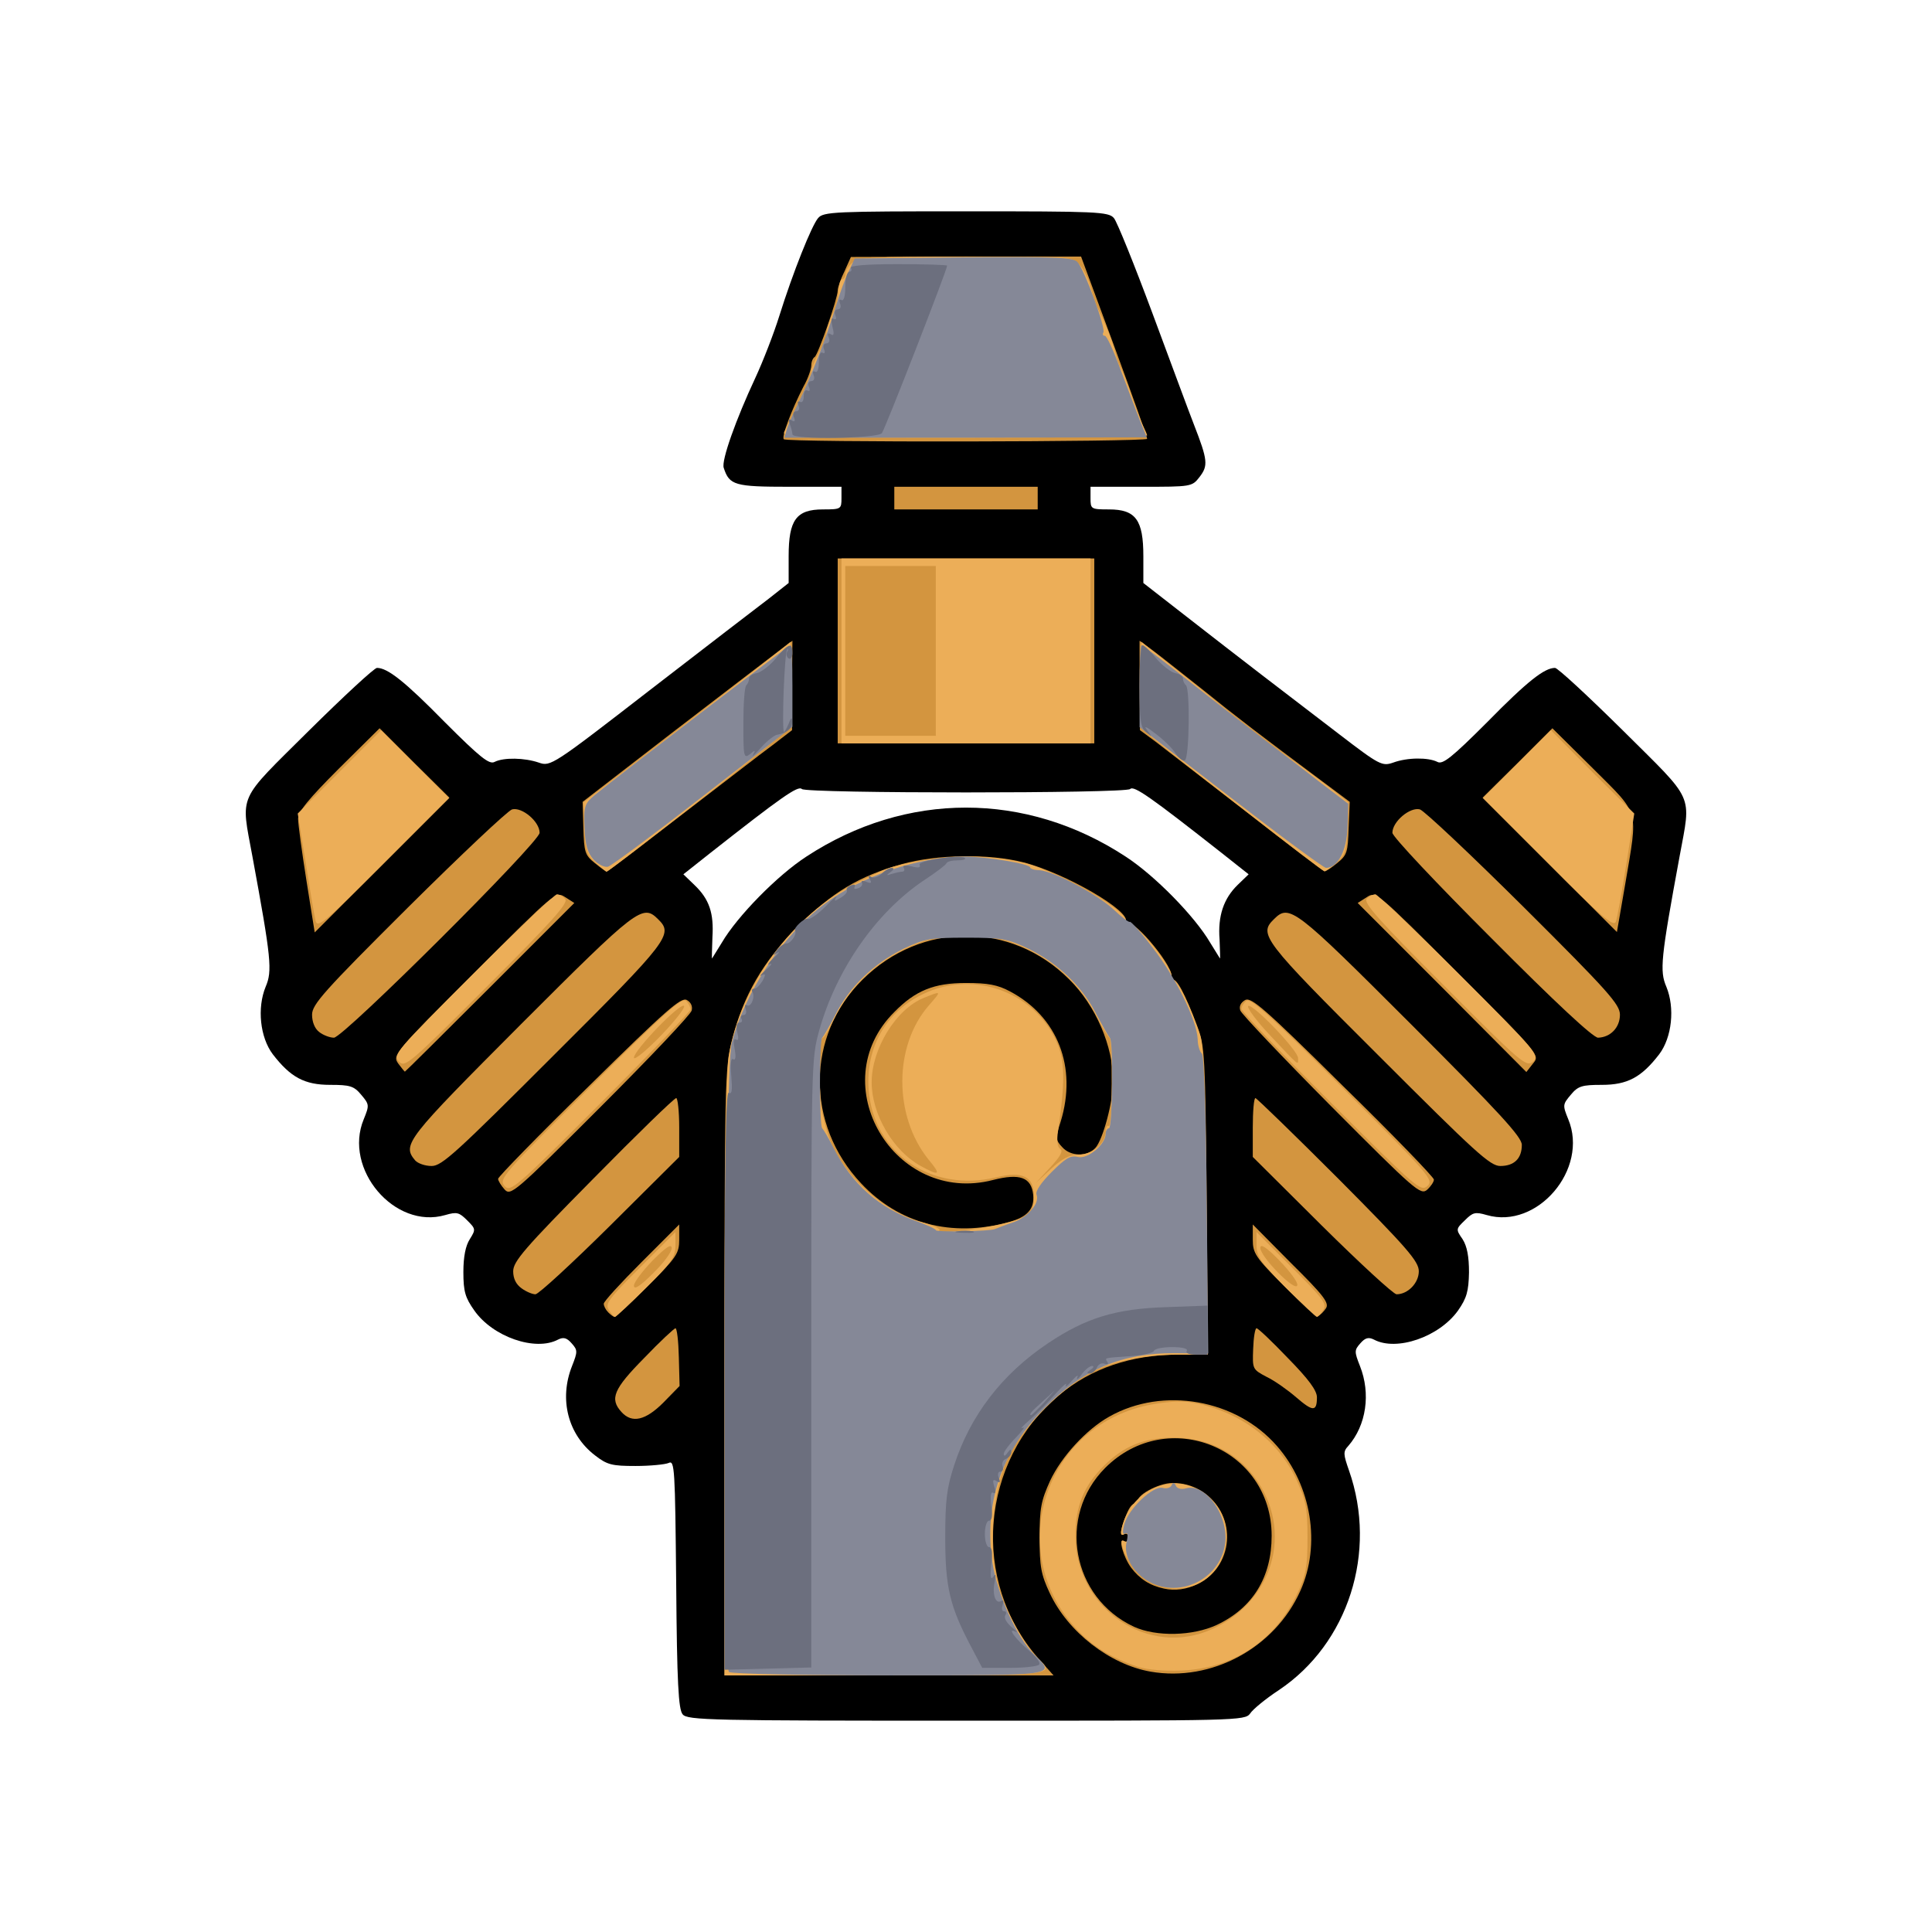 <!DOCTYPE svg PUBLIC "-//W3C//DTD SVG 20010904//EN" "http://www.w3.org/TR/2001/REC-SVG-20010904/DTD/svg10.dtd">
<svg version="1.0" xmlns="http://www.w3.org/2000/svg" width="512px" height="512px" viewBox="0 0 5120 5120" preserveAspectRatio="xMidYMid meet">
<g id="layer101" fill="#000000" stroke="none">
 <path d="M1809 4543 c-11 -13 -15 -84 -17 -345 -3 -307 -4 -329 -20 -321 -9 4 -49 8 -88 8 -62 0 -75 -3 -107 -28 -72 -55 -96 -149 -61 -237 15 -38 15 -42 -1 -60 -13 -15 -22 -17 -36 -10 -60 32 -173 -7 -222 -77 -24 -34 -29 -50 -29 -102 0 -41 6 -70 17 -87 16 -26 16 -27 -7 -50 -21 -21 -27 -23 -58 -14 -134 39 -271 -122 -216 -254 15 -37 15 -39 -7 -65 -19 -23 -30 -26 -82 -26 -68 0 -105 -20 -152 -81 -34 -45 -42 -123 -19 -179 18 -42 15 -74 -35 -345 -31 -169 -42 -143 149 -333 93 -92 174 -167 181 -167 28 0 73 35 180 144 94 94 118 113 132 105 24 -12 79 -11 117 2 31 11 37 7 294 -192 145 -112 287 -221 316 -243 l52 -41 0 -71 c0 -96 20 -124 91 -124 48 0 49 -1 49 -30 l0 -30 -138 0 c-145 0 -159 -4 -174 -50 -7 -19 33 -130 83 -237 21 -45 50 -120 64 -165 37 -118 86 -240 103 -260 14 -17 45 -18 392 -18 346 0 378 1 392 18 8 9 54 123 102 252 48 129 97 262 110 295 37 95 38 109 15 139 -20 26 -22 26 -155 26 l-134 0 0 30 c0 29 1 30 49 30 71 0 91 28 91 124 l0 71 113 88 c141 110 261 202 405 312 108 83 115 86 144 76 38 -14 93 -14 117 -2 14 8 38 -11 132 -105 107 -109 152 -144 180 -144 7 0 88 75 181 167 191 190 180 164 149 333 -50 271 -53 303 -35 345 23 56 15 134 -19 179 -47 61 -84 81 -152 81 -52 0 -63 3 -82 26 -22 26 -22 28 -7 65 55 132 -82 293 -216 254 -31 -9 -37 -7 -58 14 -24 23 -24 24 -6 50 12 19 17 46 17 88 -1 50 -6 68 -29 101 -50 70 -163 109 -223 77 -14 -7 -23 -5 -36 10 -16 18 -16 22 -1 60 29 73 17 157 -31 212 -14 15 -13 22 2 65 76 216 -2 459 -186 582 -35 23 -69 51 -76 62 -14 19 -32 19 -752 19 -675 0 -740 -1 -752 -17z m104 -2045 c41 -70 147 -178 224 -228 264 -173 582 -173 846 0 77 50 183 158 224 228 14 23 26 42 26 42 1 0 0 -22 -1 -50 -5 -63 11 -109 48 -145 l29 -28 -72 -57 c-187 -147 -232 -179 -242 -169 -12 12 -858 12 -870 0 -10 -10 -55 22 -242 169 l-72 57 29 28 c40 38 52 75 48 139 -1 31 -2 56 -1 56 0 0 12 -19 26 -42z"/>
 </g>
<g id="layer102" fill="#d3953f" stroke="none">
 <path d="M1920 3637 c0 -769 1 -807 20 -881 30 -118 82 -208 175 -301 90 -90 161 -133 275 -165 94 -26 230 -28 321 -5 111 28 289 131 272 158 -3 6 -2 7 4 4 20 -12 130 123 117 144 -4 7 -3 9 3 6 10 -7 33 35 66 123 20 52 21 78 25 463 l3 407 -78 0 c-124 0 -231 36 -316 107 -210 175 -235 493 -56 697 l41 46 -436 0 -436 0 0 -803z m752 -398 c50 -13 70 -35 66 -73 -5 -46 -35 -57 -106 -39 -262 68 -453 -255 -262 -445 56 -57 105 -77 190 -77 58 0 84 5 116 22 127 67 179 201 135 345 -14 44 -14 49 4 68 22 25 66 26 88 2 20 -22 47 -123 47 -177 0 -92 -46 -200 -116 -269 -154 -155 -394 -154 -549 1 -149 148 -150 383 -3 539 100 107 240 144 390 103z"/>
 <path d="M3049 4430 c-108 -19 -219 -105 -267 -208 -23 -49 -27 -70 -27 -147 0 -78 4 -98 28 -151 30 -64 96 -136 157 -170 142 -80 336 -46 444 78 92 105 117 262 62 384 -68 152 -236 242 -397 214z m176 -124 c95 -45 145 -126 145 -236 0 -233 -276 -345 -441 -180 -128 128 -89 344 76 421 59 27 156 25 220 -5z"/>
 <path d="M3085 4210 c-38 -8 -65 -26 -87 -55 -21 -28 -36 -81 -19 -71 6 4 11 1 11 -9 0 -9 -4 -13 -10 -10 -14 9 -12 -10 5 -51 9 -23 19 -33 26 -28 8 4 9 3 5 -4 -10 -17 53 -52 92 -52 108 0 177 113 128 208 -27 53 -93 85 -151 72z"/>
 <path d="M1647 3742 c-32 -35 -21 -61 60 -143 42 -44 80 -79 83 -79 4 0 8 34 9 77 l2 76 -43 44 c-47 47 -83 56 -111 25z"/>
 <path d="M3435 3703 c-22 -19 -57 -44 -78 -54 -38 -20 -38 -21 -36 -74 1 -30 5 -55 9 -55 4 0 41 35 83 79 55 56 77 86 77 104 0 39 -11 38 -55 0z"/>
 <path d="M1612 3478 c-7 -7 -12 -17 -12 -23 0 -6 45 -55 100 -110 l100 -100 0 40 c0 37 -7 47 -83 123 -45 45 -85 82 -88 82 -3 0 -10 -5 -17 -12z"/>
 <path d="M3402 3407 c-75 -75 -82 -86 -82 -122 l0 -40 102 103 c86 85 101 105 92 119 -6 9 -15 18 -20 20 -5 2 -46 -34 -92 -80z"/>
 <path d="M1382 3414 c-14 -10 -22 -25 -22 -45 0 -26 30 -61 212 -245 116 -118 215 -214 220 -214 4 0 8 35 8 78 l0 78 -183 182 c-101 100 -190 182 -198 182 -8 0 -25 -7 -37 -16z"/>
 <path d="M3503 3248 l-183 -182 0 -78 c0 -43 3 -78 7 -78 3 0 102 96 220 214 183 184 213 219 213 245 0 31 -29 61 -59 61 -8 0 -97 -82 -198 -182z"/>
 <path d="M1337 3152 c-9 -10 -17 -23 -17 -28 0 -5 108 -116 241 -246 204 -201 244 -236 259 -228 11 6 16 17 13 28 -2 10 -111 125 -242 256 -228 228 -238 236 -254 218z"/>
 <path d="M3528 2932 c-129 -130 -238 -245 -241 -254 -4 -11 1 -21 13 -28 16 -8 52 23 259 228 133 130 241 242 241 248 0 6 -8 18 -18 27 -17 15 -32 2 -254 -221z"/>
 <path d="M1100 3075 c-35 -42 -23 -56 281 -361 308 -308 322 -319 363 -278 41 40 30 55 -277 361 -258 258 -296 293 -323 293 -18 0 -37 -7 -44 -15z"/>
 <path d="M3653 2797 c-307 -306 -318 -321 -277 -361 41 -41 55 -30 363 278 235 235 294 299 294 320 0 36 -20 56 -57 56 -27 0 -65 -35 -323 -293z"/>
 <path d="M1055 2818 c-15 -22 -10 -28 202 -240 215 -215 216 -216 240 -201 l25 16 -224 224 c-122 122 -224 223 -225 223 -1 0 -9 -10 -18 -22z"/>
 <path d="M3822 2617 l-224 -224 25 -16 c24 -15 25 -14 241 202 217 217 217 217 199 239 l-18 23 -223 -224z"/>
 <path d="M846 2735 c-12 -9 -19 -27 -19 -46 0 -27 31 -62 254 -284 140 -139 264 -256 276 -260 26 -7 73 32 73 62 0 25 -520 543 -545 543 -11 0 -29 -7 -39 -15z"/>
 <path d="M3953 2487 c-146 -146 -263 -270 -263 -280 0 -30 47 -69 73 -62 12 4 136 121 276 260 223 222 254 257 254 284 0 34 -25 60 -58 61 -13 0 -113 -93 -282 -263z"/>
 <path d="M812 2333 c-12 -76 -22 -149 -22 -163 0 -19 28 -53 108 -133 l108 -107 92 92 93 92 -179 179 -178 178 -22 -138z"/>
 <path d="M4107 2292 l-178 -178 93 -92 92 -92 108 107 c125 125 119 104 85 306 l-22 127 -178 -178z"/>
 <path d="M1576 2287 c-26 -21 -28 -29 -30 -92 l-2 -70 233 -180 c129 -99 254 -195 278 -213 l45 -34 -1 119 0 118 -52 40 c-29 21 -138 106 -244 187 -105 81 -193 148 -195 148 -2 0 -16 -10 -32 -23z"/>
 <path d="M3305 2153 c-110 -85 -219 -169 -242 -187 l-42 -31 -1 -119 0 -118 38 28 c20 15 79 62 131 103 89 72 152 120 317 243 l71 53 -3 70 c-2 63 -4 71 -30 92 -16 13 -31 23 -34 22 -3 0 -95 -70 -205 -156z"/>
 <path d="M2220 1725 l0 -245 340 0 340 0 0 245 0 245 -340 0 -340 0 0 -245z"/>
 <path d="M2370 1320 l0 -30 190 0 190 0 0 30 0 30 -190 0 -190 0 0 -30z"/>
 <path d="M2077 1164 c-6 -7 20 -76 52 -139 12 -21 21 -47 21 -57 0 -9 4 -19 9 -22 9 -6 61 -155 61 -176 0 -8 8 -31 18 -51 l17 -38 305 -1 305 0 88 238 c48 130 87 240 87 245 0 8 -954 10 -963 1z"/>
 </g>
<g id="layer103" fill="#ecae58" stroke="none">
 <path d="M1920 3653 c0 -502 4 -811 11 -853 30 -187 171 -378 339 -460 25 -12 53 -26 62 -30 37 -20 154 -40 229 -40 75 0 148 11 194 30 121 49 240 124 228 143 -3 6 -1 7 4 4 18 -11 129 126 117 144 -4 7 -3 9 3 6 11 -7 50 73 74 148 9 28 14 156 16 443 l4 402 -83 0 c-80 0 -162 16 -218 43 -79 37 -189 148 -227 227 -43 91 -55 235 -28 341 16 61 72 164 106 194 48 45 44 45 -406 45 l-425 0 0 -787z m734 -409 c75 -18 86 -28 86 -74 0 -52 -29 -67 -100 -50 -172 41 -325 -64 -338 -232 -8 -111 45 -206 143 -253 138 -68 306 -3 360 138 17 46 17 102 -1 223 -4 27 -2 44 6 49 8 5 0 20 -27 49 l-38 41 40 -37 c30 -28 50 -38 73 -38 37 0 72 -30 72 -61 0 -11 4 -18 8 -15 10 6 11 -227 2 -234 -4 -3 -18 -25 -30 -50 -48 -96 -126 -165 -230 -203 -60 -22 -180 -22 -240 0 -105 39 -184 109 -231 206 -13 26 -25 47 -28 47 -12 0 -12 154 -1 203 15 68 32 104 70 153 51 63 118 111 186 131 35 9 59 20 53 24 -17 10 103 -2 165 -17z m-194 -172 c-92 -115 -92 -301 2 -408 34 -39 34 -39 -15 -19 -73 30 -137 135 -137 223 0 85 57 182 130 222 51 28 55 24 20 -18z"/>
 <path d="M3015 4417 c-71 -24 -120 -54 -164 -102 -189 -205 -83 -534 191 -591 43 -9 88 -12 112 -8 127 21 232 98 282 206 25 55 29 75 29 153 0 76 -4 99 -26 146 -59 126 -169 200 -307 206 -46 2 -93 -2 -117 -10z m200 -101 c169 -78 216 -278 98 -416 -51 -59 -121 -90 -203 -90 -78 0 -132 22 -185 75 -53 53 -75 107 -75 185 0 194 195 326 365 246z"/>
 <path d="M3054 4196 c-33 -15 -66 -55 -79 -95 -5 -16 -4 -21 4 -17 6 4 11 0 11 -9 0 -10 -5 -13 -11 -9 -9 5 -10 -1 -5 -21 22 -89 120 -139 195 -100 52 26 81 71 81 123 0 109 -96 171 -196 128z"/>
 <path d="M1613 3471 c-10 -16 1 -30 83 -112 l94 -94 0 35 c0 31 -10 46 -78 113 -42 42 -80 77 -82 77 -3 0 -10 -8 -17 -19z m167 -163 c0 -13 -14 -4 -50 32 -27 28 -50 58 -50 67 0 12 16 2 50 -32 28 -27 50 -57 50 -67z"/>
 <path d="M3407 3412 c-66 -67 -77 -82 -77 -112 l0 -35 94 94 c82 82 93 96 83 112 -7 11 -14 19 -17 19 -3 0 -40 -35 -83 -78z m-16 -71 c-35 -36 -51 -46 -51 -34 0 24 94 119 98 99 2 -8 -20 -37 -47 -65z"/>
 <path d="M1337 3143 c-16 -18 -4 -31 226 -261 191 -191 245 -240 255 -230 7 7 12 17 12 23 0 5 -107 117 -238 248 -227 227 -239 237 -255 220z m476 -477 c-8 -12 -133 117 -133 137 0 8 31 -17 69 -56 38 -39 67 -76 64 -81z"/>
 <path d="M3527 2922 c-130 -130 -237 -242 -237 -248 0 -7 6 -16 13 -22 10 -9 69 45 255 231 232 232 242 244 225 260 -18 16 -30 5 -256 -221z m-87 -118 c0 -20 -120 -145 -132 -138 -5 3 21 39 59 79 79 84 73 79 73 59z"/>
 <path d="M1057 2813 c-16 -18 -6 -29 196 -231 117 -117 217 -212 223 -212 7 0 16 6 22 13 9 10 -39 63 -206 230 -208 208 -219 217 -235 200z"/>
 <path d="M3827 2612 c-171 -171 -215 -220 -205 -230 7 -7 17 -12 23 -12 5 0 106 96 223 213 203 203 212 214 195 230 -18 16 -30 6 -236 -201z"/>
 <path d="M836 2439 c-3 -13 -15 -82 -26 -154 l-21 -129 111 -111 110 -110 90 90 90 90 -174 174 c-159 159 -175 172 -180 150z"/>
 <path d="M4102 2287 l-172 -172 90 -90 90 -90 110 111 111 110 -21 134 c-12 74 -24 143 -28 153 -6 14 -40 -15 -180 -156z"/>
 <path d="M1578 2286 c-23 -21 -27 -32 -29 -92 l-2 -68 46 -35 c132 -101 367 -283 430 -333 l72 -57 3 107 c1 58 1 111 -2 118 -4 9 -481 385 -489 384 -1 0 -14 -11 -29 -24z"/>
 <path d="M3277 2131 c-125 -97 -234 -184 -242 -192 -13 -12 -15 -38 -13 -127 l3 -111 75 60 c41 32 101 80 133 107 77 63 131 104 192 147 28 19 72 52 99 73 l49 38 -2 68 c-2 60 -6 71 -29 92 -15 13 -29 23 -32 23 -3 0 -107 -80 -233 -178z"/>
 <path d="M2230 1725 l0 -245 330 0 330 0 0 245 0 245 -330 0 -330 0 0 -245z m250 0 l0 -225 -120 0 -120 0 0 225 0 225 120 0 120 0 0 -225z"/>
 <path d="M2079 1143 c40 -80 71 -148 71 -159 0 -7 9 -29 20 -49 11 -20 20 -43 20 -53 0 -9 7 -30 15 -46 9 -17 16 -45 17 -63 1 -18 5 -33 10 -33 4 0 8 -6 8 -13 0 -8 8 -21 18 -30 16 -15 52 -17 302 -17 277 0 283 0 301 22 11 11 24 39 30 61 6 22 14 47 19 56 18 35 39 87 46 116 4 17 10 35 14 40 4 6 17 39 29 75 13 36 27 73 32 82 5 10 9 20 9 22 0 3 -218 6 -485 6 -461 0 -485 -1 -476 -17z"/>
 </g>
<g id="layer104" fill="#858897" stroke="none">
 <path d="M1932 4431 c-18 -11 -12 -1591 7 -1666 34 -134 134 -285 243 -367 99 -76 253 -128 374 -128 56 0 174 19 174 29 0 3 11 7 24 7 37 2 156 65 198 105 21 20 40 34 42 32 2 -3 30 28 61 69 61 78 117 193 119 242 0 17 6 34 11 38 6 5 11 154 13 401 l4 394 -89 -1 c-138 -1 -243 43 -343 144 -116 115 -163 254 -140 411 13 85 66 201 111 244 58 56 65 55 -383 55 -227 0 -419 -4 -426 -9z m705 -1174 c5 -2 25 -10 46 -17 40 -13 73 -51 64 -74 -4 -9 13 -33 40 -60 36 -36 50 -45 69 -40 26 7 74 -33 74 -61 0 -8 4 -15 9 -15 9 0 12 -232 2 -240 -3 -3 -19 -31 -36 -63 -37 -73 -101 -134 -180 -173 -55 -26 -69 -29 -165 -29 -96 0 -110 3 -165 29 -79 39 -143 100 -180 173 -16 32 -33 60 -36 63 -8 7 -8 234 0 240 3 3 17 26 30 52 48 95 120 159 219 194 28 10 52 21 52 24 0 6 146 3 157 -3z"/>
 <path d="M3054 4196 c-46 -21 -77 -69 -69 -107 5 -21 4 -29 -3 -25 -7 4 -8 -4 -2 -26 12 -41 76 -101 101 -95 10 3 21 0 24 -7 3 -8 7 -8 11 1 3 8 15 11 28 7 51 -13 111 71 103 144 -10 90 -110 146 -193 108z"/>
 <path d="M1573 2278 c-16 -18 -22 -38 -24 -85 -2 -57 0 -63 27 -86 61 -50 514 -397 519 -397 3 0 5 49 5 108 l0 108 -236 183 c-130 101 -243 185 -253 188 -9 2 -26 -6 -38 -19z"/>
 <path d="M3261 2113 l-241 -186 0 -109 c0 -59 2 -108 5 -108 3 0 64 46 136 103 71 56 158 123 192 149 34 26 98 74 141 108 l79 60 -2 63 c-2 62 -26 107 -57 107 -6 0 -120 -84 -253 -187z"/>
 <path d="M2085 1138 c4 -13 18 -45 31 -71 32 -65 76 -178 98 -252 10 -33 25 -76 35 -95 l16 -35 288 -3 c238 -2 291 0 302 12 18 18 76 176 69 187 -3 5 -1 9 4 9 5 0 23 39 41 88 18 48 41 108 51 134 l19 47 -480 1 -480 0 6 -22z"/>
 </g>
<g id="layer105" fill="#6c6f7e" stroke="none">
 <path d="M1920 3657 c0 -573 3 -766 11 -761 9 5 10 -7 7 -44 -3 -33 -1 -49 5 -45 6 4 8 -5 4 -26 -4 -21 -3 -30 4 -26 6 4 7 -3 3 -19 -4 -17 -2 -26 6 -26 6 0 8 -4 5 -10 -3 -5 -1 -10 5 -10 7 0 9 -7 6 -16 -3 -8 -2 -13 3 -10 11 7 23 -22 15 -35 -3 -5 -1 -9 5 -9 6 0 15 -10 22 -21 9 -17 8 -20 -3 -14 -7 4 -2 -3 12 -15 14 -12 18 -19 10 -15 -8 4 -4 -3 10 -16 14 -13 19 -19 10 -14 -13 9 -13 8 -1 -7 7 -10 19 -18 26 -18 11 0 28 -25 22 -34 -5 -7 26 -35 34 -31 4 3 25 -11 46 -32 20 -21 34 -32 29 -25 -7 11 -4 11 12 1 12 -7 19 -16 16 -20 -2 -4 3 -10 12 -13 8 -3 12 -2 9 4 -3 6 1 7 9 4 9 -3 13 -10 10 -15 -3 -5 3 -6 12 -2 13 5 15 3 9 -7 -5 -9 -4 -11 4 -6 6 4 18 0 27 -8 8 -9 21 -16 27 -16 7 0 6 5 -3 11 -12 9 -12 10 3 5 10 -3 23 -6 28 -6 6 0 7 -5 4 -10 -4 -7 3 -8 21 -4 18 5 25 3 21 -4 -7 -11 110 -29 120 -18 4 3 -5 6 -19 6 -15 0 -28 3 -30 8 -1 4 -29 25 -61 46 -126 85 -231 236 -276 397 -21 74 -21 93 -21 882 l0 806 -115 3 -115 3 0 -768z"/>
 <path d="M2573 4363 c-56 -106 -68 -157 -68 -288 0 -100 4 -132 24 -193 43 -132 127 -241 248 -322 101 -68 181 -92 316 -96 l107 -4 0 65 0 65 -31 0 c-17 0 -28 -4 -24 -10 4 -6 -11 -10 -39 -10 -24 0 -46 4 -48 10 -1 5 -30 12 -63 14 -73 5 -67 4 -60 16 3 5 0 7 -8 4 -8 -3 -17 2 -20 10 -4 9 -12 16 -19 16 -9 0 -8 -3 2 -10 8 -5 10 -10 4 -10 -6 0 -19 10 -28 23 -9 12 -14 15 -11 7 4 -8 -3 -4 -15 10 -12 14 -19 18 -15 10 4 -8 -8 2 -27 23 -18 21 -49 52 -68 69 -19 16 -28 26 -20 22 8 -4 0 7 -17 25 -18 18 -33 38 -33 44 0 7 4 6 10 -3 7 -10 10 -11 10 -2 0 7 -6 15 -14 18 -8 3 -12 12 -9 20 3 8 0 14 -6 14 -6 0 -8 7 -4 17 5 11 3 14 -6 8 -10 -6 -11 -2 -6 15 5 14 3 20 -3 16 -6 -4 -8 8 -5 34 4 26 2 40 -6 40 -6 0 -11 16 -11 35 0 19 5 35 11 35 8 0 10 15 6 46 -3 32 -2 42 5 33 7 -10 8 -6 4 13 -7 32 2 60 17 51 6 -4 8 0 4 10 -3 10 -2 17 4 17 6 0 7 5 3 11 -4 7 4 20 17 31 13 11 18 16 10 12 -23 -12 0 20 37 51 17 15 30 31 26 36 -3 5 -38 9 -78 9 l-73 0 -30 -57z m193 -645 l29 -33 -32 29 c-31 28 -38 36 -30 36 2 0 16 -15 33 -32z"/>
 <path d="M2538 3263 c12 -2 30 -2 40 0 9 3 -1 5 -23 4 -22 0 -30 -2 -17 -4z"/>
 <path d="M3115 1996 c-9 -14 -33 -37 -53 -52 -25 -19 -32 -22 -22 -9 14 19 14 19 -2 6 -15 -11 -18 -31 -18 -122 0 -60 3 -109 8 -109 4 0 21 16 37 36 17 19 39 36 50 38 11 2 20 8 20 14 0 6 3 14 8 18 11 11 9 192 -3 199 -5 3 -16 -5 -25 -19z"/>
 <path d="M1970 1918 c0 -52 3 -98 8 -102 4 -4 7 -12 7 -18 0 -6 9 -12 20 -14 11 -2 34 -19 50 -38 34 -41 45 -45 45 -15 0 11 -5 17 -10 14 -6 -4 -7 -12 -4 -18 4 -7 4 -9 0 -5 -7 6 -15 218 -8 218 1 0 7 -10 12 -22 6 -17 9 -18 9 -6 1 18 -14 31 -39 35 -8 1 -28 17 -44 35 -16 18 -25 26 -20 18 7 -13 5 -13 -9 -1 -16 12 -17 6 -17 -81z"/>
 <path d="M2100 1151 c0 -5 -3 -17 -7 -27 -4 -12 -3 -15 5 -10 8 5 10 2 6 -8 -4 -9 -1 -16 6 -16 7 0 10 -7 6 -16 -3 -8 -2 -12 4 -9 6 3 10 -3 10 -15 0 -12 4 -18 10 -15 6 3 7 -1 4 -9 -4 -9 -1 -16 6 -16 7 0 10 -7 6 -16 -3 -8 -2 -12 4 -9 6 4 10 -7 10 -25 0 -18 4 -29 10 -25 6 3 7 -1 4 -9 -4 -9 -1 -16 6 -16 7 0 10 -7 6 -16 -4 -10 -2 -13 6 -8 8 5 9 -1 4 -20 -4 -18 -3 -25 3 -21 7 3 8 0 5 -9 -4 -9 -1 -16 6 -16 7 0 10 -7 6 -16 -3 -8 -2 -12 4 -9 6 4 10 -10 10 -34 0 -23 5 -41 11 -41 5 0 7 -4 4 -10 -4 -6 40 -10 124 -10 72 0 131 2 131 4 0 11 -164 432 -173 444 -11 14 -237 18 -237 3z"/>
 </g>

</svg>